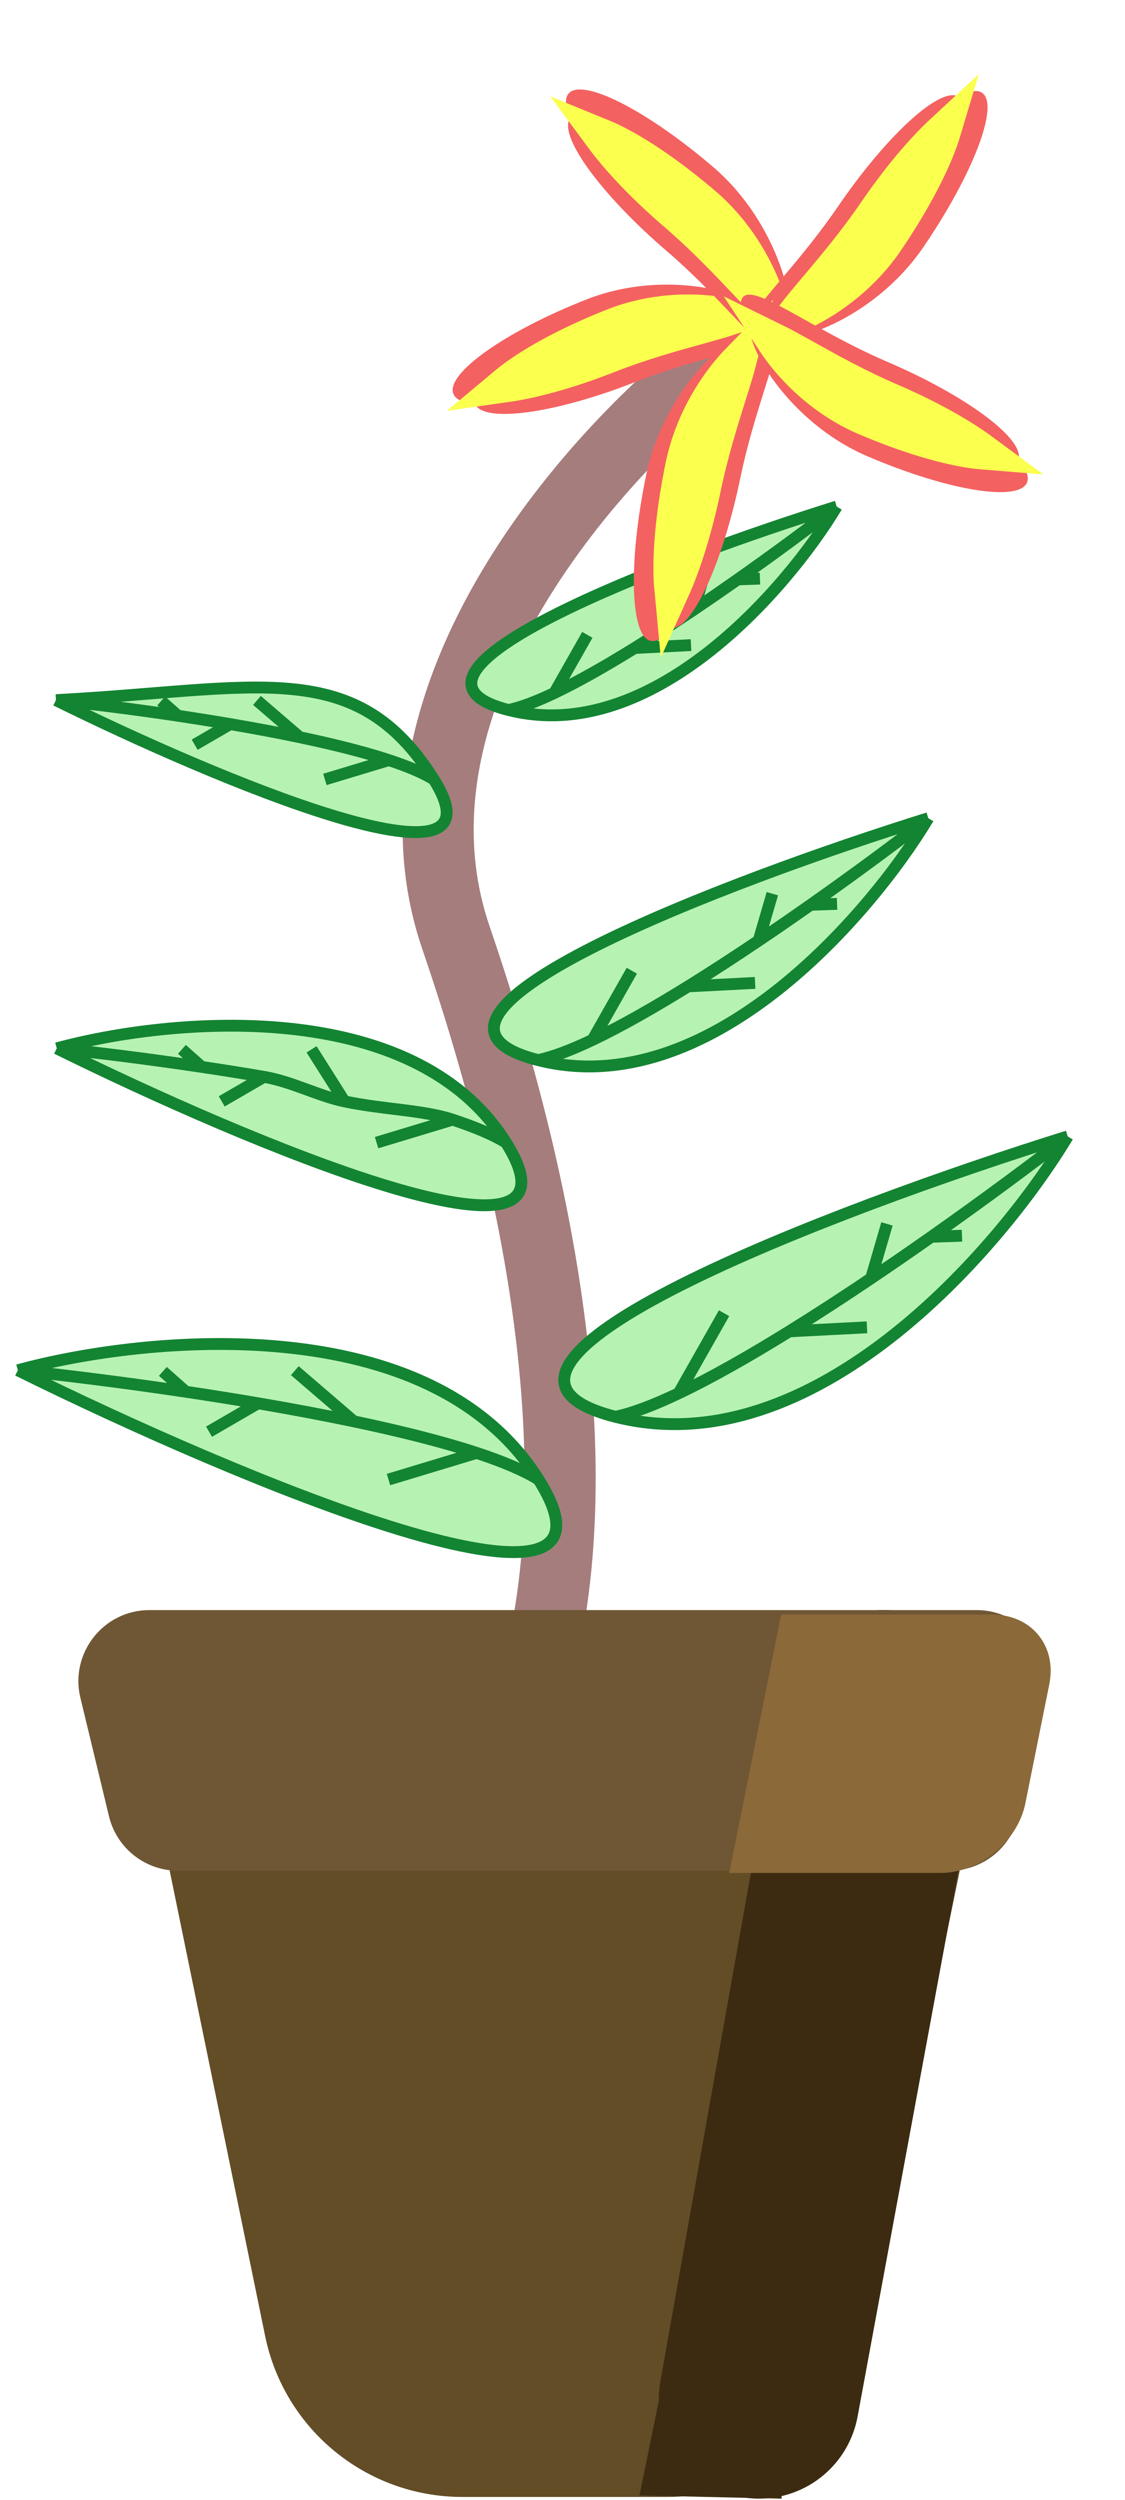 <svg width="95" height="211" viewBox="0 0 95 211" fill="none" xmlns="http://www.w3.org/2000/svg">
<path d="M61 29.9C50.58 37.789 31.494 58.691 38.514 79.186C47.289 104.803 50.031 128.471 44.273 144.9" stroke="#A57D7D" stroke-width="6" stroke-linecap="round"/>
<path d="M1.507 115.657C12.367 112.687 36.367 110.374 45.478 124.879C54.589 139.385 19.96 124.775 1.507 115.657Z" fill="#B6F3B1"/>
<path d="M1.507 115.657C12.367 112.687 36.367 110.374 45.478 124.879M1.507 115.657C19.96 124.775 54.589 139.385 45.478 124.879M1.507 115.657C5.211 116.041 10.275 116.66 15.691 117.47M45.478 124.879C44.223 124.1 42.424 123.348 40.249 122.633M13.753 115.753L15.691 117.47M15.691 117.47C17.692 117.77 19.742 118.095 21.788 118.444M17.651 120.844L21.788 118.444M21.788 118.444C24.53 118.912 27.266 119.422 29.876 119.969M24.896 115.691L29.876 119.969M29.876 119.969C33.745 120.781 37.335 121.675 40.249 122.633M32.806 124.882L40.249 122.633" stroke="#138432"/>
<path d="M4.794 88.487C14.165 85.925 34.871 83.929 42.732 96.444C50.593 108.96 20.715 96.354 4.794 88.487Z" fill="#B6F3B1"/>
<path d="M4.794 88.487C14.165 85.925 34.871 83.929 42.732 96.444M4.794 88.487C20.715 96.354 50.593 108.96 42.732 96.444M4.794 88.487C7.99 88.819 12.359 89.353 17.032 90.052M42.732 96.444C41.649 95.772 40.097 95.123 38.22 94.506M15.36 88.57L17.032 90.052M17.032 90.052C18.759 90.31 20.527 90.591 22.293 90.892M18.723 92.963L22.293 90.892M22.293 90.892C24.658 91.295 26.838 92.49 29.089 92.963M26.31 88.57L29.089 92.963M29.089 92.963C32.428 93.663 35.706 93.679 38.22 94.506M31.799 96.446L38.22 94.506" stroke="#138432"/>
<path d="M4.724 59.096C21.697 58.193 30.02 55.262 36.631 65.787C43.242 76.313 18.115 65.712 4.724 59.096Z" fill="#B6F3B1"/>
<path d="M4.724 59.096C21.697 58.193 30.02 55.262 36.631 65.787M4.724 59.096C18.115 65.712 43.242 76.313 36.631 65.787M4.724 59.096C7.412 59.374 11.087 59.824 15.017 60.411M36.631 65.787C35.721 65.222 34.416 64.677 32.837 64.157M13.611 59.165L15.017 60.411M15.017 60.411C16.469 60.629 17.956 60.865 19.442 61.118M16.439 62.859L19.442 61.118M19.442 61.118C21.431 61.457 23.416 61.827 25.31 62.225M21.697 59.12L25.31 62.225M25.31 62.225C28.118 62.814 30.723 63.462 32.837 64.157M27.436 65.789L32.837 64.157" stroke="#138432"/>
<path d="M90.163 95.918C84.352 105.562 68.578 123.797 51.974 119.586C35.371 115.374 70.516 102.053 90.163 95.918Z" fill="#B6F3B1"/>
<path d="M90.163 95.918C84.352 105.562 68.578 123.797 51.974 119.586M90.163 95.918C70.516 102.053 35.371 115.374 51.974 119.586M90.163 95.918C87.217 98.197 83.125 101.243 78.646 104.394M51.974 119.586C53.421 119.284 55.241 118.587 57.309 117.603M81.233 104.3L78.646 104.394M78.646 104.394C76.991 105.558 75.283 106.737 73.561 107.897M74.9 103.304L73.561 107.897M73.561 107.897C71.254 109.45 68.921 110.969 66.655 112.373M73.211 112.034L66.655 112.373M66.655 112.373C63.294 114.456 60.079 116.286 57.309 117.603M61.144 110.84L57.309 117.603" stroke="#138432"/>
<path d="M78.39 69.059C73.376 77.38 59.767 93.113 45.441 89.479C31.116 85.845 61.438 74.352 78.39 69.059Z" fill="#B6F3B1"/>
<path d="M78.39 69.059C73.376 77.38 59.767 93.113 45.441 89.479M78.39 69.059C61.438 74.352 31.116 85.845 45.441 89.479M78.39 69.059C75.848 71.025 72.317 73.653 68.453 76.372M45.441 89.479C46.689 89.219 48.259 88.617 50.044 87.769M70.685 76.291L68.453 76.372M68.453 76.372C67.025 77.376 65.551 78.394 64.065 79.394M65.221 75.432L64.065 79.394M64.065 79.394C62.075 80.734 60.063 82.045 58.107 83.256M63.764 82.963L58.107 83.256M58.107 83.256C55.208 85.053 52.434 86.632 50.044 87.769M53.353 81.933L50.044 87.769" stroke="#138432"/>
<path d="M70.654 42.756C66.437 49.754 54.991 62.986 42.943 59.93C30.895 56.874 56.397 47.207 70.654 42.756Z" fill="#B6F3B1"/>
<path d="M70.654 42.756C66.437 49.754 54.991 62.986 42.943 59.93M70.654 42.756C56.397 47.207 30.895 56.874 42.943 59.93M70.654 42.756C68.516 44.409 65.546 46.62 62.296 48.906M42.943 59.93C43.992 59.711 45.313 59.205 46.814 58.491M64.174 48.838L62.296 48.906M62.296 48.906C61.095 49.751 59.856 50.606 58.606 51.448M59.578 48.116L58.606 51.448M58.606 51.448C56.933 52.575 55.24 53.677 53.595 54.696M58.353 54.45L53.595 54.696M53.595 54.696C51.157 56.207 48.824 57.536 46.814 58.491M49.597 53.584L46.814 58.491" stroke="#138432"/>
<g filter="url(#filter0_d_217_3874)">
<path d="M64.323 22.511C64.959 24.209 58.672 24.733 51.826 27.425C44.98 30.118 38.914 30.924 38.278 29.226C37.642 27.527 42.676 23.968 49.522 21.276C56.368 18.583 63.686 20.813 64.323 22.511Z" fill="#F46161"/>
<path d="M66.128 23.334C66.764 25.033 60.478 25.556 53.632 28.249C46.786 30.941 40.72 31.747 40.084 30.049C39.448 28.351 44.482 24.792 51.328 22.099C58.174 19.407 65.492 21.636 66.128 23.334Z" fill="#F46161"/>
<path d="M51.3 26.021C48.047 27.3 45.018 28.125 42.738 28.45C43.025 28.21 43.36 27.952 43.745 27.68C45.655 26.33 48.51 24.819 51.854 23.504C54.986 22.272 58.254 22.16 60.811 22.561C61.152 22.614 61.477 22.676 61.785 22.745C61.421 22.867 60.99 23 60.486 23.146C60.013 23.283 59.491 23.427 58.93 23.583C56.791 24.176 54.08 24.927 51.3 26.021Z" stroke="#FBFF4E" stroke-width="3"/>
</g>
<g filter="url(#filter1_d_217_3874)">
<path d="M66.383 23.971C65.243 25.365 61.742 19.991 56.119 15.168C50.496 10.346 46.861 5.306 48.001 3.911C49.141 2.516 54.623 5.295 60.246 10.117C65.869 14.94 67.523 22.576 66.383 23.971Z" fill="#F46161"/>
<path d="M66.558 25.988C65.418 27.383 61.917 22.008 56.294 17.185C50.671 12.363 47.036 7.323 48.175 5.928C49.315 4.533 54.797 7.312 60.421 12.134C66.044 16.957 67.697 24.593 66.558 25.988Z" fill="#F46161"/>
<path d="M50.854 7.547C51.189 7.684 51.56 7.854 51.964 8.059C54.046 9.114 56.723 10.939 59.472 13.296C62.049 15.507 63.734 18.383 64.636 20.869C64.75 21.185 64.851 21.492 64.939 21.787C64.661 21.523 64.344 21.206 63.982 20.833C63.635 20.476 63.258 20.079 62.852 19.652C61.307 18.025 59.35 15.963 57.068 14.007C54.41 11.727 52.243 9.427 50.854 7.547Z" stroke="#FBFF4E" stroke-width="3"/>
</g>
<g filter="url(#filter2_d_217_3874)">
<path d="M65.017 24.33C63.563 23.286 68.489 19.251 72.696 13.097C76.903 6.943 81.492 2.801 82.947 3.844C84.401 4.888 82.169 10.722 77.962 16.876C73.755 23.03 66.472 25.373 65.017 24.33Z" fill="#F46161"/>
<path d="M63.071 24.681C61.616 23.637 66.543 19.602 70.749 13.449C74.956 7.295 79.546 3.152 81 4.196C82.454 5.239 80.223 11.074 76.016 17.227C71.809 23.381 64.525 25.724 63.071 24.681Z" fill="#F46161"/>
<path d="M79.64 7.095C79.537 7.439 79.407 7.819 79.248 8.234C78.4 10.452 76.854 13.344 74.797 16.353C72.865 19.179 70.209 21.148 67.867 22.282C67.583 22.42 67.306 22.544 67.039 22.655C67.269 22.352 67.546 22.006 67.871 21.612C68.189 21.227 68.543 20.808 68.924 20.357C70.373 18.641 72.209 16.468 73.915 13.972C75.894 11.077 77.934 8.676 79.64 7.095Z" stroke="#FBFF4E" stroke-width="3"/>
</g>
<g filter="url(#filter3_d_217_3874)">
<path d="M63.637 24.061C65.374 24.439 62.378 30.125 60.853 37.474C59.327 44.823 56.683 50.473 54.946 50.095C53.21 49.716 53.039 43.452 54.564 36.104C56.09 28.755 61.901 23.682 63.637 24.061Z" fill="#F46161"/>
<path d="M65.295 22.958C67.032 23.336 64.036 29.023 62.511 36.371C60.985 43.72 58.341 49.37 56.604 48.992C54.867 48.614 54.697 42.35 56.222 35.001C57.748 27.652 63.559 22.579 65.295 22.958Z" fill="#F46161"/>
<path d="M56.755 45.744C56.722 45.397 56.698 45.009 56.686 44.583C56.621 42.198 56.941 38.915 57.688 35.32C58.389 31.939 60.086 29.059 61.811 27.076C62.009 26.849 62.205 26.635 62.398 26.436C62.303 26.801 62.182 27.223 62.036 27.705C61.89 28.187 61.724 28.715 61.545 29.282C60.865 31.443 60.006 34.176 59.387 37.155C58.674 40.592 57.718 43.606 56.755 45.744Z" stroke="#FBFF4E" stroke-width="3"/>
</g>
<g filter="url(#filter4_d_217_3874)">
<path d="M63.376 23.135C64.061 21.457 68.958 25.53 75.722 28.432C82.486 31.334 87.414 35.046 86.728 36.724C86.042 38.402 80.003 37.41 73.239 34.508C66.475 31.605 62.69 24.813 63.376 23.135Z" fill="#F46161"/>
<path d="M62.626 21.261C63.312 19.583 68.209 23.656 74.973 26.558C81.737 29.46 86.664 33.172 85.978 34.85C85.293 36.528 79.253 35.535 72.489 32.633C65.725 29.732 61.941 22.939 62.626 21.261Z" fill="#F46161"/>
<path d="M75.154 29.82C78.367 31.198 81.112 32.747 82.98 34.126C82.611 34.096 82.196 34.045 81.735 33.97C79.444 33.593 76.361 32.663 73.057 31.245C69.962 29.917 67.524 27.684 65.947 25.584C65.737 25.305 65.544 25.031 65.369 24.764C65.714 24.933 66.115 25.142 66.577 25.394C67.011 25.63 67.486 25.895 67.996 26.179C69.942 27.265 72.408 28.642 75.154 29.82Z" stroke="#FBFF4E" stroke-width="3"/>
</g>
<path fill-rule="evenodd" clip-rule="evenodd" d="M47.686 136.281H30.736C19.973 136.281 11.919 146.156 14.083 156.699L22.389 197.175C24.012 205.081 30.971 210.757 39.042 210.757H47.686H56.33C64.401 210.757 71.36 205.081 72.983 197.175L81.289 156.699C83.453 146.156 75.399 136.281 64.636 136.281H47.686Z" fill="#634D26"/>
<path d="M83.111 146.123C84.093 140.805 80.011 135.9 74.604 135.9C70.411 135.9 66.822 138.906 66.087 143.034L55.771 200.957C54.847 206.141 58.834 210.9 64.099 210.9C68.178 210.9 71.676 207.989 72.418 203.978L83.111 146.123Z" fill="#3C2B11"/>
<path d="M12.621 135.9C8.738 135.9 5.877 139.533 6.789 143.308L9.204 153.308C9.854 156.002 12.265 157.9 15.036 157.9H80.165C82.961 157.9 85.386 155.969 86.013 153.244L88.312 143.244C89.176 139.486 86.321 135.9 82.464 135.9H12.621Z" fill="#6F5735"/>
<path d="M57.628 192.9L66 193.445V210.9L54 210.627L57.628 192.9Z" fill="#3C2B11"/>
<path d="M65.966 136.281H83.79C87.104 136.281 89.26 138.915 88.607 142.164L86.588 152.205C85.935 155.454 82.719 158.088 79.405 158.088H61.581L65.966 136.281Z" fill="#8B6939"/>
<defs>
<filter id="filter0_d_217_3874" x="34.224" y="20.022" width="35.949" height="18.917" filterUnits="userSpaceOnUse" color-interpolation-filters="sRGB">
<feFlood flood-opacity="0" result="BackgroundImageFix"/>
<feColorMatrix in="SourceAlpha" type="matrix" values="0 0 0 0 0 0 0 0 0 0 0 0 0 0 0 0 0 0 127 0" result="hardAlpha"/>
<feOffset dy="4"/>
<feGaussianBlur stdDeviation="2"/>
<feComposite in2="hardAlpha" operator="out"/>
<feColorMatrix type="matrix" values="0 0 0 0 0 0 0 0 0 0 0 0 0 0 0 0 0 0 0.25 0"/>
<feBlend mode="normal" in2="BackgroundImageFix" result="effect1_dropShadow_217_3874"/>
<feBlend mode="normal" in="SourceGraphic" in2="effect1_dropShadow_217_3874" result="shape"/>
</filter>
<filter id="filter1_d_217_3874" x="43.792" y="3.551" width="27.105" height="30.661" filterUnits="userSpaceOnUse" color-interpolation-filters="sRGB">
<feFlood flood-opacity="0" result="BackgroundImageFix"/>
<feColorMatrix in="SourceAlpha" type="matrix" values="0 0 0 0 0 0 0 0 0 0 0 0 0 0 0 0 0 0 127 0" result="hardAlpha"/>
<feOffset dy="4"/>
<feGaussianBlur stdDeviation="2"/>
<feComposite in2="hardAlpha" operator="out"/>
<feColorMatrix type="matrix" values="0 0 0 0 0 0 0 0 0 0 0 0 0 0 0 0 0 0 0.25 0"/>
<feBlend mode="normal" in2="BackgroundImageFix" result="effect1_dropShadow_217_3874"/>
<feBlend mode="normal" in="SourceGraphic" in2="effect1_dropShadow_217_3874" result="shape"/>
</filter>
<filter id="filter2_d_217_3874" x="58.81" y="3.683" width="28.581" height="29.237" filterUnits="userSpaceOnUse" color-interpolation-filters="sRGB">
<feFlood flood-opacity="0" result="BackgroundImageFix"/>
<feColorMatrix in="SourceAlpha" type="matrix" values="0 0 0 0 0 0 0 0 0 0 0 0 0 0 0 0 0 0 127 0" result="hardAlpha"/>
<feOffset dy="4"/>
<feGaussianBlur stdDeviation="2"/>
<feComposite in2="hardAlpha" operator="out"/>
<feColorMatrix type="matrix" values="0 0 0 0 0 0 0 0 0 0 0 0 0 0 0 0 0 0 0.25 0"/>
<feBlend mode="normal" in2="BackgroundImageFix" result="effect1_dropShadow_217_3874"/>
<feBlend mode="normal" in="SourceGraphic" in2="effect1_dropShadow_217_3874" result="shape"/>
</filter>
<filter id="filter3_d_217_3874" x="49.523" y="22.938" width="20.298" height="35.175" filterUnits="userSpaceOnUse" color-interpolation-filters="sRGB">
<feFlood flood-opacity="0" result="BackgroundImageFix"/>
<feColorMatrix in="SourceAlpha" type="matrix" values="0 0 0 0 0 0 0 0 0 0 0 0 0 0 0 0 0 0 127 0" result="hardAlpha"/>
<feOffset dy="4"/>
<feGaussianBlur stdDeviation="2"/>
<feComposite in2="hardAlpha" operator="out"/>
<feColorMatrix type="matrix" values="0 0 0 0 0 0 0 0 0 0 0 0 0 0 0 0 0 0 0.25 0"/>
<feBlend mode="normal" in2="BackgroundImageFix" result="effect1_dropShadow_217_3874"/>
<feBlend mode="normal" in="SourceGraphic" in2="effect1_dropShadow_217_3874" result="shape"/>
</filter>
<filter id="filter4_d_217_3874" x="58.547" y="20.869" width="32.245" height="24.671" filterUnits="userSpaceOnUse" color-interpolation-filters="sRGB">
<feFlood flood-opacity="0" result="BackgroundImageFix"/>
<feColorMatrix in="SourceAlpha" type="matrix" values="0 0 0 0 0 0 0 0 0 0 0 0 0 0 0 0 0 0 127 0" result="hardAlpha"/>
<feOffset dy="4"/>
<feGaussianBlur stdDeviation="2"/>
<feComposite in2="hardAlpha" operator="out"/>
<feColorMatrix type="matrix" values="0 0 0 0 0 0 0 0 0 0 0 0 0 0 0 0 0 0 0.25 0"/>
<feBlend mode="normal" in2="BackgroundImageFix" result="effect1_dropShadow_217_3874"/>
<feBlend mode="normal" in="SourceGraphic" in2="effect1_dropShadow_217_3874" result="shape"/>
</filter>
</defs>
</svg>
